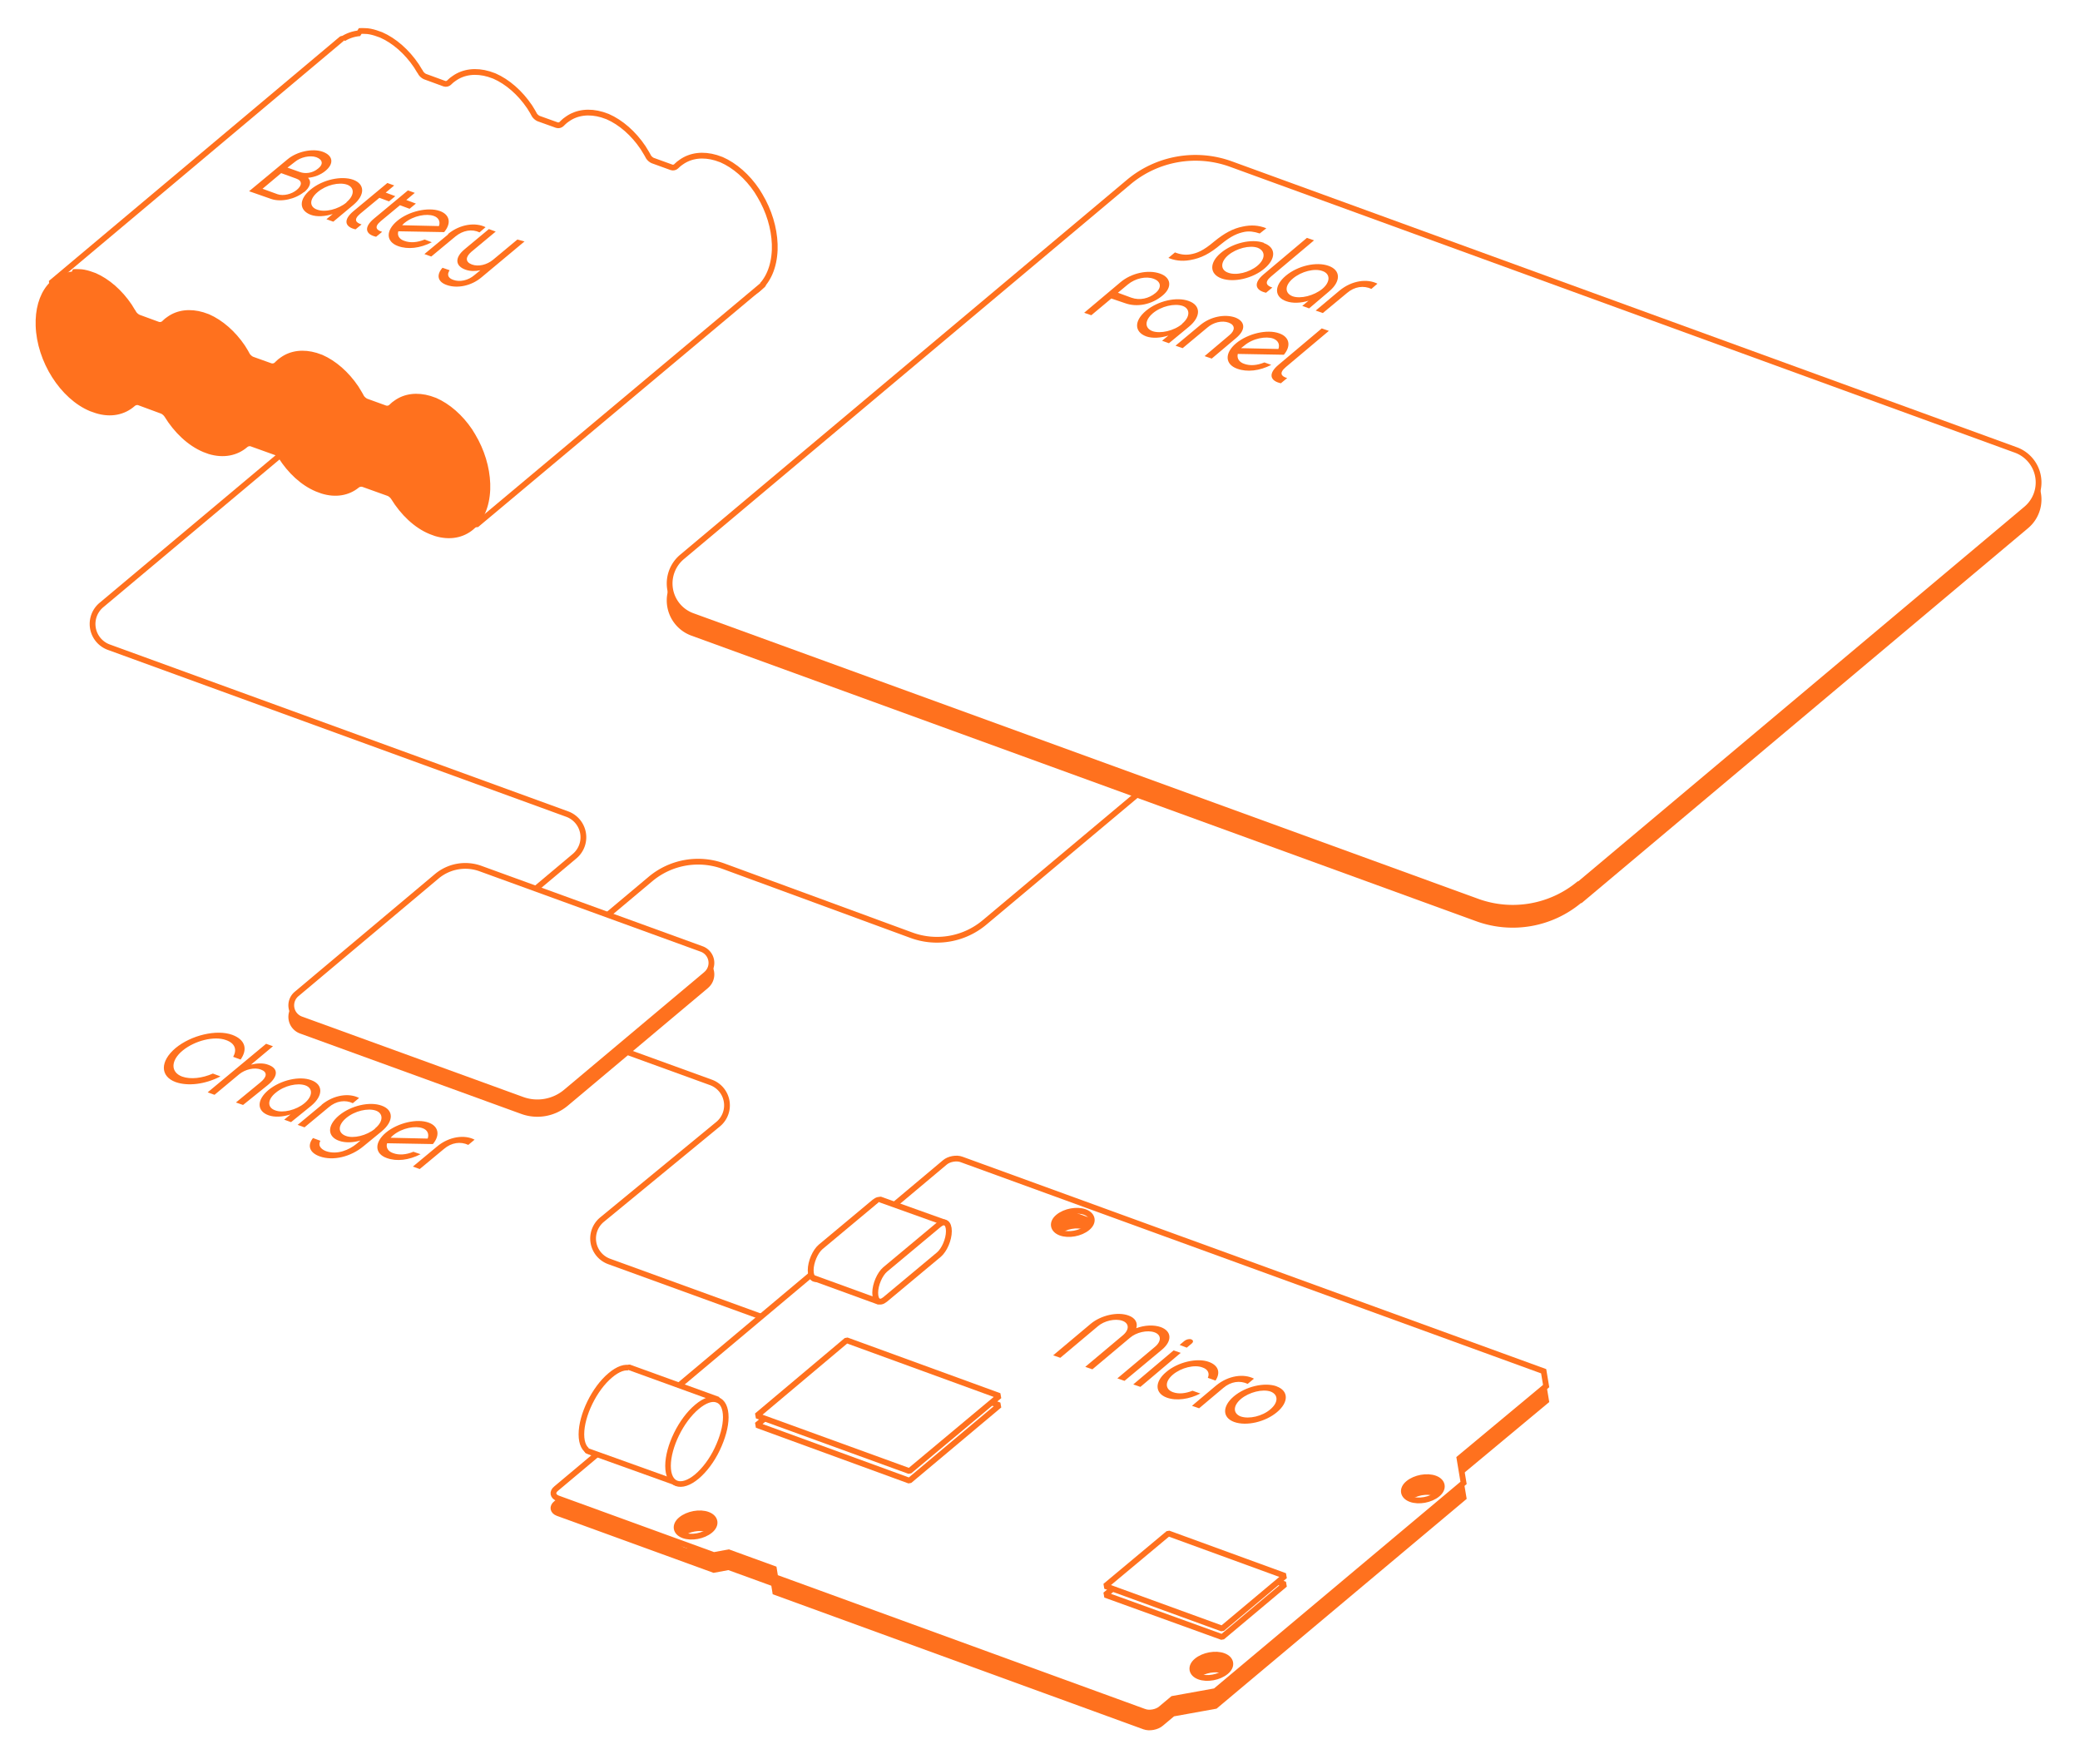 <?xml version="1.0" encoding="UTF-8" standalone="no"?>
<!-- Created with Inkscape (http://www.inkscape.org/) -->

<svg
   width="7.582in"
   height="6.431in"
   viewBox="0 0 7.582 6.431"
   version="1.1"
   id="svg1"
   xml:space="preserve"
   inkscape:version="1.4.1 (93de688d07, 2025-03-30)"
   sodipodi:docname="devices_illo.svg"
   inkscape:export-filename="../src/devices_illo.png"
   inkscape:export-xdpi="164.12263"
   inkscape:export-ydpi="164.12263"
   xmlns:inkscape="http://www.inkscape.org/namespaces/inkscape"
   xmlns:sodipodi="http://sodipodi.sourceforge.net/DTD/sodipodi-0.dtd"
   xmlns="http://www.w3.org/2000/svg"
   xmlns:svg="http://www.w3.org/2000/svg"><sodipodi:namedview
     id="namedview1"
     pagecolor="#ffffff"
     bordercolor="#000000"
     borderopacity="0.25"
     inkscape:showpageshadow="false"
     inkscape:pageopacity="0.0"
     inkscape:pagecheckerboard="0"
     inkscape:deskcolor="#d1d1d1"
     inkscape:document-units="px"
     showgrid="false"
     inkscape:zoom="1.0399601"
     inkscape:cx="275.49133"
     inkscape:cy="264.91401"
     inkscape:window-width="2252"
     inkscape:window-height="1392"
     inkscape:window-x="0"
     inkscape:window-y="0"
     inkscape:window-maximized="0"
     inkscape:current-layer="layer2"><inkscape:grid
       type="axonomgrid"
       id="grid1"
       units="mm"
       originx="-0.362"
       originy="-1.978"
       spacingx="3.78"
       spacingy="0.039"
       empcolor="#0099e5"
       empopacity="0.302"
       color="#0099e5"
       opacity="0.149"
       empspacing="10"
       dotted="false"
       gridanglex="20"
       gridanglez="40"
       enabled="true"
       visible="false" /></sodipodi:namedview><defs
     id="defs1"><inkscape:path-effect
   effect="fillet_chamfer"
   id="path-effect678"
   is_visible="true"
   lpeversion="1"
   nodesatellites_param="F,0,0,1,0,0,0,1 @ F,0,0,1,0,0.156,0,1 @ F,0,0,1,0,0.156,0,1 @ F,0,0,1,0,0.156,0,1 @ F,0,0,1,0,0,0,1"
   radius="15"
   unit="px"
   method="auto"
   mode="F"
   chamfer_steps="1"
   flexible="false"
   use_knot_distance="true"
   apply_no_radius="true"
   apply_with_radius="true"
   only_selected="false"
   hide_knots="false" /><inkscape:path-effect
   effect="fillet_chamfer"
   id="path-effect677"
   is_visible="true"
   lpeversion="1"
   nodesatellites_param="F,0,0,1,0,0,0,1 @ F,0,0,1,0,0.156,0,1 @ F,0,0,1,0,0.156,0,1 @ F,0,0,1,0,0,0,1"
   radius="15"
   unit="px"
   method="auto"
   mode="F"
   chamfer_steps="1"
   flexible="false"
   use_knot_distance="true"
   apply_no_radius="true"
   apply_with_radius="true"
   only_selected="false"
   hide_knots="false" /><inkscape:path-effect
   effect="fillet_chamfer"
   id="path-effect676"
   is_visible="true"
   lpeversion="1"
   nodesatellites_param="F,0,0,1,0,0,0,1 @ F,0,0,1,0,0.156,0,1 @ F,0,0,1,0,0.156,0,1 @ F,0,0,1,0,0.156,0,1 @ F,0,0,1,0,0,0,1"
   radius="15"
   unit="px"
   method="auto"
   mode="F"
   chamfer_steps="1"
   flexible="false"
   use_knot_distance="true"
   apply_no_radius="true"
   apply_with_radius="true"
   only_selected="false"
   hide_knots="false" /><inkscape:path-effect
   effect="fillet_chamfer"
   id="path-effect674"
   is_visible="true"
   lpeversion="1"
   nodesatellites_param="F,0,0,1,0,0.01,0,1 @ F,0,0,1,0,0.01,0,1 @ F,0,0,1,0,0.01,0,1 @ F,0,0,1,0,0.01,0,1 @ F,0,0,1,0,0.01,0,1 @ F,0,0,1,0,0.01,0,1 @ F,0,0,1,0,0.01,0,1 @ F,0,0,1,0,0.01,0,1 @ F,0,0,1,0,0.01,0,1 @ F,0,0,1,0,0.01,0,1 @ F,0,0,1,0,0.01,0,1 @ F,0,0,1,0,0.01,0,1 @ F,0,0,1,0,0.01,0,1 @ F,0,0,1,0,0.01,0,1 @ F,0,0,1,0,0.01,0,1 @ F,0,0,1,0,0.01,0,1 @ F,0,0,1,0,0.01,0,1 @ F,0,0,1,0,0.01,0,1 @ F,0,0,1,0,0.01,0,1 @ F,0,0,1,0,0.01,0,1 @ F,0,0,1,0,0.01,0,1 @ F,0,0,1,0,0.01,0,1 @ F,0,0,1,0,0.01,0,1 @ F,0,0,1,0,0.01,0,1 @ F,0,0,1,0,0.01,0,1 @ F,0,0,1,0,0.01,0,1 @ F,0,0,1,0,0.01,0,1 @ F,0,0,1,0,0.01,0,1 @ F,0,0,1,0,0.01,0,1 @ F,0,0,1,0,0.01,0,1 @ F,0,0,1,0,0.01,0,1"
   radius="1"
   unit="px"
   method="auto"
   mode="F"
   chamfer_steps="1"
   flexible="false"
   use_knot_distance="true"
   apply_no_radius="true"
   apply_with_radius="true"
   only_selected="false"
   hide_knots="false" /><inkscape:path-effect
   effect="fillet_chamfer"
   id="path-effect672"
   is_visible="true"
   lpeversion="1"
   nodesatellites_param="F,0,0,1,0,0.01,0,1 @ F,0,0,1,0,0.01,0,1 @ F,0,0,1,0,0.01,0,1 @ F,0,0,1,0,0.01,0,1 @ F,0,0,1,0,0.01,0,1 @ F,0,0,1,0,0.01,0,1 @ F,0,0,1,0,0.01,0,1 @ F,0,0,1,0,0.01,0,1 @ F,0,0,1,0,0.01,0,1 @ F,0,0,1,0,0.01,0,1 @ F,0,0,1,0,0.01,0,1 @ F,0,0,1,0,0.01,0,1 @ F,0,0,1,0,0.01,0,1 @ F,0,0,1,0,0.01,0,1 @ F,0,0,1,0,0.01,0,1 @ F,0,0,1,0,0.01,0,1 @ F,0,0,1,0,0.01,0,1 @ F,0,0,1,0,0.01,0,1 @ F,0,0,1,0,0.01,0,1 @ F,0,0,1,0,0.01,0,1 @ F,0,0,1,0,0.01,0,1 @ F,0,0,1,0,0.01,0,1 @ F,0,0,1,0,0.01,0,1 @ F,0,0,1,0,0.01,0,1 @ F,0,0,1,0,0.01,0,1 @ F,0,0,1,0,0.01,0,1 @ F,0,0,1,0,0.01,0,1 @ F,0,0,1,0,0.01,0,1 @ F,0,0,1,0,0.01,0,1 @ F,0,0,1,0,0.01,0,1 @ F,0,0,1,0,0.01,0,1"
   radius="1"
   unit="px"
   method="auto"
   mode="F"
   chamfer_steps="1"
   flexible="false"
   use_knot_distance="true"
   apply_no_radius="true"
   apply_with_radius="true"
   only_selected="false"
   hide_knots="false" /><inkscape:path-effect
   effect="fillet_chamfer"
   id="path-effect666"
   is_visible="true"
   lpeversion="1"
   nodesatellites_param="F,0,0,1,0,0.094,0,1 @ F,0,0,1,0,0.094,0,1 @ F,0,0,1,0,0.094,0,1 @ F,0,0,1,0,0.094,0,1"
   radius="9"
   unit="px"
   method="auto"
   mode="F"
   chamfer_steps="1"
   flexible="false"
   use_knot_distance="true"
   apply_no_radius="true"
   apply_with_radius="true"
   only_selected="false"
   hide_knots="false" /><inkscape:path-effect
   effect="fillet_chamfer"
   id="path-effect665"
   is_visible="true"
   lpeversion="1"
   nodesatellites_param="F,0,0,1,0,0.219,0,1 @ F,0,0,1,0,0.219,0,1 @ F,0,0,1,0,0.219,0,1 @ F,0,0,1,0,0.219,0,1"
   radius="21"
   unit="px"
   method="auto"
   mode="F"
   chamfer_steps="1"
   flexible="false"
   use_knot_distance="true"
   apply_no_radius="true"
   apply_with_radius="true"
   only_selected="false"
   hide_knots="false" /><style
   id="style1">
      .st0 {
        font-size: 2.8px;
      }

      .st0, .st1, .st2, .st3, .st4, .st5, .st6, .st7, .st8, .st9, .st10, .st11, .st12 {
        fill: #fff;
      }

      .st0, .st1, .st2, .st4, .st13, .st14, .st5, .st15, .st16, .st6, .st7, .st17, .st8, .st9, .st18, .st10, .st19, .st20, .st21, .st11, .st12 {
        isolation: isolate;
      }

      .st0, .st1, .st5, .st6, .st7, .st9, .st12 {
        font-family: ArialMT, Arial;
      }

      .st1 {
        font-size: 4.7px;
      }

      .st22 {
        fill: #80795b;
      }

      .st23 {
        fill: #d1c690;
      }

      .st24 {
        fill: #5e5b43;
      }

      .st2 {
        opacity: .6;
      }

      .st25 {
        stroke-width: .9px;
      }

      .st25, .st26, .st27, .st28, .st20, .st29 {
        fill: none;
      }

      .st25, .st27, .st28, .st29 {
        stroke-miterlimit: 5;
      }

      .st25, .st28 {
        stroke: #fff;
      }

      .st30 {
        fill-opacity: .3;
      }

      .st30, .st31 {
        fill: #3d3d3d;
      }

      .st32 {
        fill: #494949;
      }

      .st33 {
        fill: lime;
      }

      .st33, .st34 {
        fill-opacity: .4;
      }

      .st35 {
        fill: #22b573;
        fill-opacity: .7;
      }

      .st36 {
        fill: #b8af82;
      }

      .st37 {
        fill: #303030;
      }

      .st38 {
        fill: #0f7391;
      }

      .st4 {
        opacity: .3;
      }

      .st13 {
        stroke: #565656;
      }

      .st13, .st14 {
        opacity: .2;
      }

      .st13, .st20 {
        stroke-miterlimit: 12.5;
        stroke-width: .3px;
      }

      .st39, .st21 {
        fill: #f2f2f2;
      }

      .st40 {
        fill: #404040;
      }

      .st5 {
        font-size: 5.8px;
      }

      .st41 {
        fill: #1f1f1f;
      }

      .st16, .st11 {
        opacity: .1;
      }

      .st6 {
        font-size: 7.7px;
      }

      .st42 {
        fill: #373737;
      }

      .st7 {
        font-size: 5.2px;
      }

      .st17 {
        opacity: 0;
      }

      .st43 {
        fill: #8c8663;
      }

      .st8, .st19, .st20, .st21 {
        opacity: .5;
      }

      .st34 {
        fill: #ff0;
      }

      .st27 {
        stroke-width: 1px;
      }

      .st27, .st29 {
        stroke: #9a916c;
      }

      .st9 {
        font-size: 4.2px;
      }

      .st44 {
        fill: #6d6d6d;
      }

      .st45 {
        fill: #333;
      }

      .st46 {
        fill: #474747;
      }

      .st47 {
        fill: #8d8455;
      }

      .st48 {
        fill: #595959;
      }

      .st49 {
        fill: #1a1a1a;
      }

      .st50 {
        fill: #9a916c;
      }

      .st51 {
        fill: #999;
      }

      .st18, .st10 {
        opacity: .2;
      }

      .st52 {
        fill: #232323;
      }

      .st53 {
        fill: #852725;
      }

      .st54 {
        fill: #641d1c;
      }

      .st55, .st19 {
        fill: #ccc;
      }

      .st56 {
        fill: #b3b3b3;
      }

      .st28 {
        stroke-linecap: round;
        stroke-width: 1.1px;
      }

      .st57 {
        fill: #2a2a29;
      }

      .st58 {
        fill: gray;
      }

      .st59 {
        fill: #8d8c8c;
      }

      .st60 {
        fill: #9d956c;
      }

      .st20 {
        stroke: #000;
      }

      .st61 {
        fill: #0f0f0f;
        fill-opacity: .4;
      }

      .st29 {
        stroke-width: 1.1px;
      }

      .st62 {
        fill: #e6e6e6;
      }

      .st12 {
        font-size: 4.6px;
      }
    </style>























































<clipPath
   clipPathUnits="userSpaceOnUse"
   id="clipPath645"><path
     d="M -1.568,18.351 H 2.423 V 1.9662608e-4 h -3.991 z"
     id="path645"
     inkscape:connector-curvature="0"
     style="stroke-width:1" /></clipPath><clipPath
   clipPathUnits="userSpaceOnUse"
   id="clipPath646"><path
     d="M -8.946,3.0171548e-4 H 1.9822466e-4 V -17.405 H -8.946 Z"
     id="path646"
     inkscape:connector-curvature="0"
     style="stroke-width:1" /></clipPath><clipPath
   clipPathUnits="userSpaceOnUse"
   id="clipPath647"><path
     d="M -1.967777e-4,3.664 H 7.317 V -4.0087155e-4 H -1.967777e-4 Z"
     id="path647"
     inkscape:connector-curvature="0"
     style="stroke-width:1" /></clipPath><clipPath
   clipPathUnits="userSpaceOnUse"
   id="clipPath648"><path
     d="M -7.088,13.741 H 1.844 V -5.0335323e-4 h -8.932 z"
     id="path648"
     inkscape:connector-curvature="0"
     style="stroke-width:1" /></clipPath><clipPath
   clipPathUnits="userSpaceOnUse"
   id="clipPath649"><path
     d="M -18.351,2.423 H -9.9182986e-5 v -3.991 H -18.351 Z"
     id="path649"
     inkscape:connector-curvature="0"
     style="stroke-width:1" /></clipPath><clipPath
   clipPathUnits="userSpaceOnUse"
   id="clipPath650"><path
     d="M -9.6772378e-5,-5.0352573e-4 H 17.405 V -8.947 H -9.6772378e-5 Z"
     id="path650"
     inkscape:connector-curvature="0"
     style="stroke-width:1" /></clipPath><clipPath
   clipPathUnits="userSpaceOnUse"
   id="clipPath651"><path
     d="M -3.664,7.317 H 9.8314649e-5 V 7.14719e-5 H -3.664 Z"
     id="path651"
     inkscape:connector-curvature="0"
     style="stroke-width:1" /></clipPath>






















































<clipPath
   clipPathUnits="userSpaceOnUse"
   id="clipPath652"><path
     d="M -13.741,1.844 H 2.0079633e-4 v -8.932 H -13.741 Z"
     id="path652"
     inkscape:connector-curvature="0"
     style="stroke-width:1" /></clipPath>

































































<inkscape:path-effect
   effect="fillet_chamfer"
   id="path-effect665-8"
   is_visible="true"
   lpeversion="1"
   nodesatellites_param="F,0,0,1,0,0.219,0,1 @ F,0,0,1,0,0.219,0,1 @ F,0,0,1,0,0.219,0,1 @ F,0,0,1,0,0.219,0,1"
   radius="21"
   unit="px"
   method="auto"
   mode="F"
   chamfer_steps="1"
   flexible="false"
   use_knot_distance="true"
   apply_no_radius="true"
   apply_with_radius="true"
   only_selected="false"
   hide_knots="false" /><inkscape:path-effect
   effect="fillet_chamfer"
   id="path-effect666-8"
   is_visible="true"
   lpeversion="1"
   nodesatellites_param="F,0,0,1,0,0.094,0,1 @ F,0,0,1,0,0.094,0,1 @ F,0,0,1,0,0.094,0,1 @ F,0,0,1,0,0.094,0,1"
   radius="9"
   unit="px"
   method="auto"
   mode="F"
   chamfer_steps="1"
   flexible="false"
   use_knot_distance="true"
   apply_no_radius="true"
   apply_with_radius="true"
   only_selected="false"
   hide_knots="false" /></defs><g
     inkscape:groupmode="layer"
     id="layer2"
     inkscape:label="Layer 2"
     transform="translate(-0.362,-1.978)"><rect
       style="fill:#ffffff;stroke-width:0.021;stroke-linecap:round;stroke-linejoin:bevel"
       id="rect1"
       width="7.582"
       height="6.431"
       x="0.362"
       y="1.978" /><g
       id="g676"
       transform="translate(-0.042,0.896)"><path
         style="fill:none;fill-opacity:1;stroke:#ff711e;stroke-width:0.021;stroke-linecap:round;stroke-linejoin:bevel;stroke-dasharray:none;stroke-dashoffset:0;stroke-opacity:1"
         d="M 2.119,4.836 2.775,4.286 a 0.27,0.27 170.079 0 1 0.266,-0.047 l 0.686,0.252 a 0.27,0.27 170.079 0 0 0.266,-0.047 L 4.617,3.921 4.737,3.821"
         id="path667"
         inkscape:path-effect="#path-effect676"
         inkscape:original-d="m 2.1191083,4.8364645 0.775227,-0.6504927 0.9791868,0.3594674 0.8635615,-0.724614 v 0" /><path
         style="fill:none;fill-opacity:1;stroke:#ff711e;stroke-width:0.021;stroke-linecap:round;stroke-linejoin:bevel;stroke-dasharray:none;stroke-dashoffset:0;stroke-opacity:1"
         d="M 1.963,4.652 2.498,4.203 A 0.09,0.09 80 0 0 2.471,4.049 L 0.801,3.441 A 0.09,0.09 80 0 1 0.774,3.287 L 1.85,2.385"
         id="path675"
         inkscape:path-effect="#path-effect677"
         inkscape:original-d="M 1.9634816,4.6516579 2.6179754,4.1024725 0.65449384,3.3878236 1.8496737,2.3849486" /><path
         style="fill:none;fill-opacity:1;stroke:#ff711e;stroke-width:0.021;stroke-linecap:round;stroke-linejoin:bevel;stroke-dasharray:none;stroke-dashoffset:0;stroke-opacity:1"
         d="M 3.272,5.915 2.625,5.68 A 0.089,0.089 80.259 0 1 2.599,5.527 L 3.021,5.18 A 0.089,0.089 80.259 0 0 2.995,5.027 L 2.634,4.896 2.487,4.842"
         id="path676"
         inkscape:path-effect="#path-effect678"
         inkscape:original-d="M 3.2724693,5.9154923 2.478645,5.626564 3.1415705,5.0804473 2.4870766,4.842231 v 0" /></g></g><g
     inkscape:label="Layer 1"
     inkscape:groupmode="layer"
     id="layer1"
     style="display:inline"
     transform="translate(-0.362,-1.978)"><g
       id="g664"
       style="fill:#ffffff;fill-opacity:1"
       transform="translate(0.062,0.896)"><path
         id="path11835"
         style="fill:#ff711e;fill-opacity:1;fill-rule:nonzero;stroke:#ff711e;stroke-width:0.021;stroke-dasharray:none;stroke-opacity:1"
         d="m 2.782,6.675 c -0.024,0.02 -0.02,0.046 0.009,0.057 0.029,0.011 0.073,0.003 0.098,-0.018 l 1.3e-4,-1.1e-4 c 0.024,-0.02 0.02,-0.046 -0.009,-0.057 -0.029,-0.011 -0.073,-0.003 -0.098,0.018 z m 1.375,-1.103 c -0.024,0.02 -0.02,0.046 0.009,0.057 0.029,0.011 0.073,0.003 0.098,-0.018 l 1.2e-4,-10e-5 c 0.024,-0.02 0.02,-0.046 -0.009,-0.057 -0.029,-0.011 -0.073,-0.003 -0.098,0.018 z m 0.505,1.618 c -0.024,0.02 -0.02,0.046 0.009,0.057 0.029,0.011 0.073,0.003 0.098,-0.018 l 1.6e-4,-1.3e-4 c 0.024,-0.02 0.02,-0.046 -0.009,-0.057 -0.029,-0.011 -0.073,-0.003 -0.098,0.018 z m 0.771,-0.647 c -0.024,0.02 -0.02,0.046 0.009,0.057 0.029,0.011 0.073,0.003 0.098,-0.018 l 1.5e-4,-1.3e-4 c 0.024,-0.02 0.02,-0.046 -0.009,-0.057 -0.029,-0.011 -0.073,-0.003 -0.098,0.018 z m 0.187,-0.092 0.015,0.09 -0.905,0.759 -0.155,0.028 -0.043,0.036 c -0.015,0.013 -0.043,0.018 -0.061,0.011 h -10e-6 l -1.345,-0.49 -0.005,-0.031 -0.165,-0.06 -0.054,0.01 -0.569,-0.207 c -0.018,-0.007 -0.021,-0.023 -0.006,-0.035 l 1.417,-1.189 c 0.015,-0.013 0.043,-0.018 0.061,-0.011 l 2.122,0.772 0.009,0.054 z" /><path
         id="path654"
         style="fill:#ffffff;fill-opacity:1;fill-rule:nonzero;stroke:#ff711e;stroke-width:0.021;stroke-dasharray:none;stroke-opacity:1"
         d="m 2.782,6.621 c -0.024,0.02 -0.02,0.046 0.009,0.057 0.029,0.011 0.073,0.003 0.098,-0.018 l 1.3e-4,-1.1e-4 c 0.024,-0.02 0.02,-0.046 -0.009,-0.057 -0.029,-0.011 -0.073,-0.003 -0.098,0.018 z m 1.375,-1.103 c -0.024,0.02 -0.02,0.046 0.009,0.057 0.029,0.011 0.073,0.003 0.098,-0.018 l 1.2e-4,-10e-5 c 0.024,-0.02 0.02,-0.046 -0.009,-0.057 -0.029,-0.011 -0.073,-0.003 -0.098,0.018 z m 0.505,1.618 c -0.024,0.02 -0.02,0.046 0.009,0.057 0.029,0.011 0.073,0.003 0.098,-0.018 l 1.6e-4,-1.3e-4 c 0.024,-0.02 0.02,-0.046 -0.009,-0.057 -0.029,-0.011 -0.073,-0.003 -0.098,0.018 z m 0.771,-0.647 c -0.024,0.02 -0.02,0.046 0.009,0.057 0.029,0.011 0.073,0.003 0.098,-0.018 l 1.5e-4,-1.3e-4 c 0.024,-0.02 0.02,-0.046 -0.009,-0.057 -0.029,-0.011 -0.073,-0.003 -0.098,0.018 z m 0.187,-0.092 0.015,0.09 -0.905,0.759 -0.155,0.028 -0.043,0.036 c -0.015,0.013 -0.043,0.018 -0.061,0.011 h -10e-6 l -1.345,-0.49 -0.005,-0.031 -0.165,-0.06 -0.054,0.01 -0.569,-0.207 c -0.018,-0.007 -0.021,-0.023 -0.006,-0.035 l 1.417,-1.189 c 0.015,-0.013 0.043,-0.018 0.061,-0.011 l 2.122,0.772 0.009,0.054 z" /><g
         id="g658"
         transform="matrix(1.074,0,0,1.075,0.31,1.351)"
         style="fill:#ffffff;fill-opacity:1;stroke-width:0.019;stroke-dasharray:none"><path
           id="path656"
           style="fill:#ffffff;fill-opacity:1;stroke:#ff711e;stroke-width:0.019;stroke-linecap:round;stroke-linejoin:bevel;stroke-dasharray:none;stroke-opacity:1"
           d="m 2.16,4.448 c 0,-0.031 -0.01,-0.053 -0.029,-0.059 -0.018,-0.007 -0.043,0.002 -0.069,0.024 -0.054,0.045 -0.098,0.135 -0.098,0.2 0,0.065 0.044,0.081 0.098,0.036 0.026,-0.022 0.051,-0.055 0.069,-0.093 0.018,-0.038 0.029,-0.076 0.029,-0.108 z" /><path
           style="fill:#ffffff;fill-opacity:1;stroke:#ff711e;stroke-width:0.019;stroke-linecap:round;stroke-linejoin:bevel;stroke-dasharray:none;stroke-dashoffset:0;stroke-opacity:1"
           d="M 1.984,4.669 2.291,4.779 2.428,4.495 2.127,4.386"
           id="path658"
           sodipodi:nodetypes="cccc" /><path
           id="path657"
           style="fill:#ffffff;fill-opacity:1;stroke:#ff711e;stroke-width:0.019;stroke-linecap:round;stroke-linejoin:bevel;stroke-dasharray:none;stroke-opacity:1"
           d="m 2.454,4.555 c 0,-0.031 -0.01,-0.053 -0.029,-0.059 -0.018,-0.007 -0.043,0.002 -0.069,0.024 -0.054,0.045 -0.098,0.135 -0.098,0.2 0,0.065 0.044,0.081 0.098,0.036 0.026,-0.022 0.051,-0.055 0.069,-0.093 0.018,-0.038 0.029,-0.076 0.029,-0.108 z" /></g><path
         style="fill:#ffffff;fill-opacity:1;stroke:#ff711e;stroke-width:0.021;stroke-linecap:round;stroke-linejoin:bevel;stroke-dasharray:none;stroke-dashoffset:0;stroke-opacity:1"
         d="M 3.059,6.276 3.615,6.479 3.943,6.204 3.386,6.002 Z"
         id="path659" /><path
         style="fill:#ffffff;fill-opacity:1;stroke:#ff711e;stroke-width:0.021;stroke-linecap:round;stroke-linejoin:bevel;stroke-dasharray:none;stroke-dashoffset:0;stroke-opacity:1"
         d="M 3.059,6.242 3.615,6.444 3.943,6.17 3.386,5.967 Z"
         id="path659-2" /><g
         id="g662"
         transform="matrix(0.926,0,0,0.925,0.854,1.95)"
         style="fill:#ffffff;fill-opacity:1;stroke-width:0.023;stroke-dasharray:none"><path
           id="rect659"
           style="fill:#ffffff;fill-opacity:1;stroke:#ff711e;stroke-width:0.023;stroke-linecap:round;stroke-linejoin:bevel;stroke-dasharray:none;stroke-opacity:1"
           d="m 2.632,3.975 0.212,-0.177 c 0.022,-0.018 0.039,-0.007 0.039,0.026 0,0.033 -0.018,0.074 -0.039,0.092 l -0.212,0.177 c -0.022,0.018 -0.039,0.007 -0.039,-0.026 0,-0.033 0.018,-0.074 0.039,-0.092 z" /><path
           style="fill:#ffffff;fill-opacity:1;stroke:#ff711e;stroke-width:0.023;stroke-linecap:round;stroke-linejoin:bevel;stroke-dasharray:none;stroke-dashoffset:0;stroke-opacity:1"
           d="m 2.603,4.097 0.258,0.094 0.262,-0.311 -0.254,-0.091"
           id="path662"
           sodipodi:nodetypes="cccc" /><path
           id="path661"
           style="fill:#ffffff;fill-opacity:1;stroke:#ff711e;stroke-width:0.023;stroke-linecap:round;stroke-linejoin:bevel;stroke-dasharray:none;stroke-opacity:1"
           d="m 2.886,4.064 0.212,-0.177 c 0.022,-0.018 0.039,-0.007 0.039,0.026 0,0.033 -0.018,0.074 -0.039,0.092 l -0.212,0.177 c -0.022,0.018 -0.039,0.007 -0.039,-0.026 0,-0.033 0.018,-0.074 0.039,-0.092 z" /></g><path
         style="fill:#ffffff;fill-opacity:1;stroke:#ff711e;stroke-width:0.021;stroke-linecap:round;stroke-linejoin:bevel;stroke-dasharray:none;stroke-dashoffset:0;stroke-opacity:1"
         d="M 4.755,7.049 4.329,6.895 4.559,6.702 4.984,6.857 Z"
         id="path664" /><path
         style="fill:#ffffff;fill-opacity:1;stroke:#ff711e;stroke-width:0.021;stroke-linecap:round;stroke-linejoin:bevel;stroke-dasharray:none;stroke-dashoffset:0;stroke-opacity:1"
         d="M 4.755,7.018 4.329,6.863 4.559,6.671 4.984,6.826 Z"
         id="path663" /></g><g
       id="g665"
       transform="translate(0.062,0.896)"><path
         style="fill:#ff711e;fill-opacity:1;stroke:#ff711e;stroke-width:0.021;stroke-linecap:round;stroke-linejoin:bevel;stroke-dasharray:none;stroke-dashoffset:0;stroke-opacity:1"
         d="M 6.058,4.366 7.686,2.999 A 0.126,0.126 80 0 0 7.648,2.784 L 4.787,1.742 a 0.379,0.379 170 0 0 -0.373,0.066 L 2.786,3.174 a 0.126,0.126 80 0 0 0.038,0.215 l 2.861,1.041 a 0.379,0.379 170 0 0 0.373,-0.066 z"
         id="path665"
         inkscape:path-effect="#path-effect665"
         inkscape:original-d="M 5.8904446,4.506152 7.8539262,2.8585954 4.5814569,1.667514 2.6179754,3.3150705 Z" /><path
         style="fill:#ffffff;stroke:#ff711e;stroke-width:0.021;stroke-linecap:round;stroke-linejoin:bevel;stroke-dasharray:none;stroke-dashoffset:0;stroke-opacity:1"
         d="M 6.058,4.366 7.686,2.999 A 0.126,0.126 80 0 0 7.648,2.784 L 4.787,1.742 a 0.379,0.379 170 0 0 -0.373,0.066 L 2.786,3.174 a 0.126,0.126 80 0 0 0.038,0.215 l 2.861,1.041 a 0.379,0.379 170 0 0 0.373,-0.066 z"
         id="path665-2"
         inkscape:path-effect="#path-effect665-8"
         inkscape:original-d="M 5.8904446,4.506152 7.8539262,2.8585954 4.5814569,1.667514 2.6179754,3.3150705 Z"
         transform="translate(0,-0.062)" /></g><path
       style="fill:#ff711e;fill-opacity:1;stroke:#ff711e;stroke-width:0.021;stroke-linecap:round;stroke-linejoin:bevel;stroke-dasharray:none;stroke-dashoffset:0;stroke-opacity:1"
       d="M 2.873,4.676 2.363,5.104 A 0.162,0.162 170 0 1 2.203,5.132 L 1.397,4.839 a 0.054,0.054 80 0 1 -0.016,-0.092 L 1.892,4.318 a 0.162,0.162 170 0 1 0.16,-0.028 l 0.806,0.293 a 0.054,0.054 80 0 1 0.016,0.092 z"
       id="path666"
       inkscape:path-effect="#path-effect666"
       inkscape:original-d="M 2.9452223,4.6152815 2.2907284,5.164467 1.3089877,4.8071426 1.9634816,4.2579571 Z"
       transform="translate(0.062,0.896)" /><path
       style="fill:#ffffff;fill-opacity:1;stroke:#ff711e;stroke-width:0.021;stroke-linecap:round;stroke-linejoin:bevel;stroke-dasharray:none;stroke-dashoffset:0;stroke-opacity:1"
       d="M 2.873,4.676 2.363,5.104 A 0.162,0.162 170 0 1 2.203,5.132 L 1.397,4.839 a 0.054,0.054 80 0 1 -0.016,-0.092 L 1.892,4.318 a 0.162,0.162 170 0 1 0.16,-0.028 l 0.806,0.293 a 0.054,0.054 80 0 1 0.016,0.092 z"
       id="path666-3"
       inkscape:path-effect="#path-effect666-8"
       inkscape:original-d="M 2.9452223,4.6152815 2.2907284,5.164467 1.3089877,4.8071426 1.9634816,4.2579571 Z"
       transform="translate(0.062,0.854)" /><g
       id="g674"
       transform="translate(0.062,0.896)"><path
         id="path669"
         style="fill:none;stroke:#ff711e;stroke-width:0.021;stroke-linecap:round;stroke-linejoin:bevel;stroke-dasharray:none"
         d="m 0.426,2.833 c -0.024,0.002 -0.047,0.01 -0.067,0.024 -0.005,0.003 -0.012,0.009 -0.016,0.013 -0.032,0.031 -0.05,0.079 -0.052,0.135 -2.027e-4,0.006 -1.9986e-4,0.015 -5.47e-6,0.021 0.004,0.129 0.089,0.263 0.195,0.307 0.005,0.002 0.014,0.005 0.02,0.007 0.054,0.017 0.103,0.006 0.138,-0.025 0.004,-0.004 0.012,-0.006 0.017,-0.004 l 0.084,0.031 c 0.005,0.002 0.012,0.008 0.015,0.013 0.035,0.057 0.084,0.104 0.139,0.127 0.005,0.002 0.014,0.005 0.019,0.007 0.053,0.016 0.101,0.006 0.136,-0.024 0.004,-0.004 0.012,-0.006 0.017,-0.004 l 0.089,0.032 c 0.005,0.002 0.012,0.008 0.015,0.012 0.035,0.055 0.082,0.099 0.135,0.121 0.005,0.002 0.014,0.005 0.019,0.007 0.051,0.016 0.098,0.007 0.132,-0.021 0.005,-0.004 0.012,-0.005 0.018,-0.003 l 0.092,0.033 c 0.005,0.002 0.012,0.008 0.015,0.013 0.035,0.057 0.084,0.104 0.138,0.126 0.005,0.002 0.014,0.005 0.019,0.007 0.106,0.032 0.19,-0.039 0.195,-0.165 2.023e-4,-0.006 1.993e-4,-0.015 1.7e-6,-0.021 -0.002,-0.059 -0.021,-0.122 -0.054,-0.177 -0.003,-0.005 -0.008,-0.013 -0.011,-0.018 -0.035,-0.052 -0.081,-0.092 -0.129,-0.113 -0.005,-0.002 -0.014,-0.005 -0.02,-0.007 -0.047,-0.014 -0.092,-0.009 -0.127,0.016 -0.005,0.003 -0.012,0.009 -0.016,0.013 -7.376e-4,7.245e-4 -0.001,0.001 -0.002,0.002 -0.004,0.004 -0.011,0.006 -0.017,0.004 l -0.069,-0.025 c -0.005,-0.002 -0.012,-0.008 -0.015,-0.013 -0.003,-0.006 -0.006,-0.011 -0.009,-0.016 -0.003,-0.005 -0.008,-0.013 -0.011,-0.018 -0.035,-0.052 -0.081,-0.092 -0.129,-0.113 -0.005,-0.002 -0.014,-0.005 -0.02,-0.007 -0.047,-0.014 -0.092,-0.009 -0.127,0.016 -0.005,0.003 -0.012,0.009 -0.016,0.013 -0.002,0.002 -0.004,0.004 -0.005,0.005 -0.004,0.004 -0.011,0.006 -0.017,0.004 l -0.067,-0.024 c -0.005,-0.002 -0.012,-0.008 -0.015,-0.013 -0.002,-0.004 -0.004,-0.007 -0.006,-0.011 -0.003,-0.005 -0.008,-0.013 -0.011,-0.018 -0.035,-0.052 -0.081,-0.092 -0.129,-0.113 -0.005,-0.002 -0.014,-0.005 -0.02,-0.007 -0.047,-0.014 -0.092,-0.009 -0.127,0.016 -0.005,0.003 -0.012,0.009 -0.016,0.013 -6.6932e-4,6.569e-4 -0.001,0.001 -0.002,0.002 -0.004,0.004 -0.011,0.006 -0.017,0.004 l -0.071,-0.026 c -0.005,-0.002 -0.012,-0.008 -0.015,-0.013 -0.001,-0.003 -0.003,-0.005 -0.005,-0.008 -0.003,-0.005 -0.008,-0.013 -0.011,-0.018 -0.035,-0.052 -0.081,-0.092 -0.129,-0.113 -0.005,-0.002 -0.014,-0.005 -0.02,-0.007 -0.013,-0.004 -0.026,-0.007 -0.039,-0.007 -0.006,-3.827e-4 -0.015,-3.735e-4 -0.021,4.91e-5 z"
         inkscape:path-effect="#path-effect672"
         inkscape:original-d="m 0.43625895,2.8326213 c -0.0318806,5.72e-5 -0.0612124,0.01037 -0.0852051,0.030538 -0.038388,0.032276 -0.0599569,0.087167 -0.0599569,0.1526082 0,0.1362664 0.0916412,0.2801593 0.20469156,0.3213908 0.0620969,0.022643 0.11773312,0.0096 0.15527344,-0.029338 l 0.10343425,0.037659 c 0.0375066,0.06487 0.0923875,0.117155 0.15350341,0.139445 0.0611974,0.022315 0.11611459,0.00998 0.15362549,-0.027649 l 0.1087443,0.039571 c 0.03737,0.061991 0.090665,0.111685 0.1498209,0.1332601 0.059244,0.021603 0.1126051,0.010727 0.1499838,-0.024129 l 0.1115519,0.040588 c 0.037501,0.064698 0.092261,0.1168314 0.1532593,0.1390787 0.1130566,0.041225 0.2047119,-0.035826 0.2047119,-0.1720988 0,-0.065435 -0.021569,-0.1360587 -0.059957,-0.1963297 -0.038388,-0.060271 -0.090459,-0.1052433 -0.144755,-0.1250407 -0.054289,-0.019798 -0.1063465,-0.012799 -0.1447347,0.01947 -0.00606,0.00509 -0.011684,0.010754 -0.016886,0.016927 L 1.4845581,3.2962443 C 1.4786166,3.2844289 1.4720791,3.2728781 1.4649455,3.2616781 1.4265575,3.2014071 1.3744863,3.1564144 1.3201904,3.136617 1.2659014,3.116819 1.2138439,3.1238386 1.1754557,3.1561076 c -0.00719,0.00605 -0.013796,0.012873 -0.019775,0.020426 l -0.086385,-0.031433 c -0.00511,-0.00974 -0.010633,-0.019297 -0.016561,-0.028605 -0.038388,-0.060271 -0.0904388,-0.1052637 -0.14473473,-0.1250611 -0.054289,-0.019798 -0.10636684,-0.012778 -0.14475504,0.019491 -0.005986,0.00503 -0.0115536,0.010617 -0.0167033,0.016703 L 0.6556193,2.9945272 C 0.65092815,2.9857505 0.6459035,2.9771449 0.64054362,2.9687297 0.60215562,2.9084587 0.55008447,2.863466 0.49578857,2.8436686 0.4754302,2.8362444 0.45538734,2.8325869 0.43625895,2.8326213 Z"
         transform="translate(1.186,-1.63)" /><path
         style="fill:#ffffff;fill-opacity:1;stroke:#ff711e;stroke-width:0.021;stroke-linecap:round;stroke-linejoin:bevel;stroke-dasharray:none;stroke-dashoffset:0;stroke-opacity:1"
         d="M 1.545,1.224 0.485,2.114 2.036,2.995 3.081,2.12"
         id="path674"
         sodipodi:nodetypes="cccc" /><path
         id="path672"
         style="fill:#ff711e;fill-opacity:1;stroke:#ff711e;stroke-width:0.01;stroke-linecap:round;stroke-linejoin:bevel"
         d="m 0.426,2.833 c -0.024,0.002 -0.047,0.01 -0.067,0.024 -0.005,0.003 -0.012,0.009 -0.016,0.013 -0.032,0.031 -0.05,0.079 -0.052,0.135 -2.027e-4,0.006 -1.9986e-4,0.015 -5.47e-6,0.021 0.004,0.129 0.089,0.263 0.195,0.307 0.005,0.002 0.014,0.005 0.02,0.007 0.054,0.017 0.103,0.006 0.138,-0.025 0.004,-0.004 0.012,-0.006 0.017,-0.004 l 0.084,0.031 c 0.005,0.002 0.012,0.008 0.015,0.013 0.035,0.057 0.084,0.104 0.139,0.127 0.005,0.002 0.014,0.005 0.019,0.007 0.053,0.016 0.101,0.006 0.136,-0.024 0.004,-0.004 0.012,-0.006 0.017,-0.004 l 0.089,0.032 c 0.005,0.002 0.012,0.008 0.015,0.012 0.035,0.055 0.082,0.099 0.135,0.121 0.005,0.002 0.014,0.005 0.019,0.007 0.051,0.016 0.098,0.007 0.132,-0.021 0.005,-0.004 0.012,-0.005 0.018,-0.003 l 0.092,0.033 c 0.005,0.002 0.012,0.008 0.015,0.013 0.035,0.057 0.084,0.104 0.138,0.126 0.005,0.002 0.014,0.005 0.019,0.007 0.106,0.032 0.19,-0.039 0.195,-0.165 2.023e-4,-0.006 1.993e-4,-0.015 1.7e-6,-0.021 -0.002,-0.059 -0.021,-0.122 -0.054,-0.177 -0.003,-0.005 -0.008,-0.013 -0.011,-0.018 -0.035,-0.052 -0.081,-0.092 -0.129,-0.113 -0.005,-0.002 -0.014,-0.005 -0.02,-0.007 -0.047,-0.014 -0.092,-0.009 -0.127,0.016 -0.005,0.003 -0.012,0.009 -0.016,0.013 -7.376e-4,7.245e-4 -0.001,0.001 -0.002,0.002 -0.004,0.004 -0.011,0.006 -0.017,0.004 l -0.069,-0.025 c -0.005,-0.002 -0.012,-0.008 -0.015,-0.013 -0.003,-0.006 -0.006,-0.011 -0.009,-0.016 -0.003,-0.005 -0.008,-0.013 -0.011,-0.018 -0.035,-0.052 -0.081,-0.092 -0.129,-0.113 -0.005,-0.002 -0.014,-0.005 -0.02,-0.007 -0.047,-0.014 -0.092,-0.009 -0.127,0.016 -0.005,0.003 -0.012,0.009 -0.016,0.013 -0.002,0.002 -0.004,0.004 -0.005,0.005 -0.004,0.004 -0.011,0.006 -0.017,0.004 l -0.067,-0.024 c -0.005,-0.002 -0.012,-0.008 -0.015,-0.013 -0.002,-0.004 -0.004,-0.007 -0.006,-0.011 -0.003,-0.005 -0.008,-0.013 -0.011,-0.018 -0.035,-0.052 -0.081,-0.092 -0.129,-0.113 -0.005,-0.002 -0.014,-0.005 -0.02,-0.007 -0.047,-0.014 -0.092,-0.009 -0.127,0.016 -0.005,0.003 -0.012,0.009 -0.016,0.013 -6.6932e-4,6.569e-4 -0.001,0.001 -0.002,0.002 -0.004,0.004 -0.011,0.006 -0.017,0.004 l -0.071,-0.026 c -0.005,-0.002 -0.012,-0.008 -0.015,-0.013 -0.001,-0.003 -0.003,-0.005 -0.005,-0.008 -0.003,-0.005 -0.008,-0.013 -0.011,-0.018 -0.035,-0.052 -0.081,-0.092 -0.129,-0.113 -0.005,-0.002 -0.014,-0.005 -0.02,-0.007 -0.013,-0.004 -0.026,-0.007 -0.039,-0.007 -0.006,-3.827e-4 -0.015,-3.735e-4 -0.021,4.91e-5 z"
         inkscape:path-effect="#path-effect674"
         inkscape:original-d="m 0.43625895,2.8326213 c -0.0318806,5.72e-5 -0.0612124,0.01037 -0.0852051,0.030538 -0.038388,0.032276 -0.0599569,0.087167 -0.0599569,0.1526082 0,0.1362664 0.0916412,0.2801593 0.20469156,0.3213908 0.0620969,0.022643 0.11773312,0.0096 0.15527344,-0.029338 l 0.10343425,0.037659 c 0.0375066,0.06487 0.0923875,0.117155 0.15350341,0.139445 0.0611974,0.022315 0.11611459,0.00998 0.15362549,-0.027649 l 0.1087443,0.039571 c 0.03737,0.061991 0.090665,0.111685 0.1498209,0.1332601 0.059244,0.021603 0.1126051,0.010727 0.1499838,-0.024129 l 0.1115519,0.040588 c 0.037501,0.064698 0.092261,0.1168314 0.1532593,0.1390787 0.1130566,0.041225 0.2047119,-0.035826 0.2047119,-0.1720988 0,-0.065435 -0.021569,-0.1360587 -0.059957,-0.1963297 -0.038388,-0.060271 -0.090459,-0.1052433 -0.144755,-0.1250407 -0.054289,-0.019798 -0.1063465,-0.012799 -0.1447347,0.01947 -0.00606,0.00509 -0.011684,0.010754 -0.016886,0.016927 L 1.4845581,3.2962443 C 1.4786166,3.2844289 1.4720791,3.2728781 1.4649455,3.2616781 1.4265575,3.2014071 1.3744863,3.1564144 1.3201904,3.136617 1.2659014,3.116819 1.2138439,3.1238386 1.1754557,3.1561076 c -0.00719,0.00605 -0.013796,0.012873 -0.019775,0.020426 l -0.086385,-0.031433 c -0.00511,-0.00974 -0.010633,-0.019297 -0.016561,-0.028605 -0.038388,-0.060271 -0.0904388,-0.1052637 -0.14473473,-0.1250611 -0.054289,-0.019798 -0.10636684,-0.012778 -0.14475504,0.019491 -0.005986,0.00503 -0.0115536,0.010617 -0.0167033,0.016703 L 0.6556193,2.9945272 C 0.65092815,2.9857505 0.6459035,2.9771449 0.64054362,2.9687297 0.60215562,2.9084587 0.55008447,2.863466 0.49578857,2.8436686 0.4754302,2.8362444 0.45538734,2.8325869 0.43625895,2.8326213 Z"
         transform="translate(0.144,-0.757)" /></g><g
       id="text4"
       style="font-weight:500;font-size:0.333px;line-height:0.9;font-family:'Monaspace Krypton Frozen';-inkscape-font-specification:'Monaspace Krypton Frozen Medium';letter-spacing:-0.015px;word-spacing:0.004px;fill:#ff711e;stroke-width:0.021;stroke-linecap:round;stroke-linejoin:bevel"
       aria-label="Solar&#10;Panel"
       transform="matrix(0,-1,-1,0,11.152,2.631)"><path
         style="font-family:'Chalet Seventy';-inkscape-font-specification:'Chalet Seventy Medium';text-align:center;text-anchor:middle"
         d="m -0.179,6.174 c 0.011,0.028 0.013,0.055 0.006,0.087 -0.007,0.034 -0.023,0.065 -0.055,0.104 -0.033,0.039 -0.042,0.062 -0.046,0.086 -0.003,0.018 -8.99e-4,0.036 0.007,0.056 L -0.287,6.531 C -0.295,6.512 -0.301,6.485 -0.295,6.452 -0.288,6.412 -0.272,6.38 -0.237,6.339 -0.206,6.301 -0.197,6.278 -0.192,6.253 -0.189,6.236 -0.191,6.219 -0.198,6.198 Z m -0.053,0.009 c 0.016,0.045 -7.75e-4,0.114 -0.037,0.157 -0.035,0.042 -0.077,0.042 -0.093,-0.003 -0.016,-0.045 5.19e-4,-0.114 0.036,-0.156 0.036,-0.043 0.077,-0.043 0.093,0.002 z M -0.341,6.313 c 0.01,0.029 0.039,0.029 0.064,-2.2e-4 0.025,-0.03 0.037,-0.078 0.027,-0.107 C -0.262,6.176 -0.291,6.177 -0.316,6.207 -0.34,6.236 -0.352,6.284 -0.341,6.313 Z M -0.347,6.184 C -0.378,6.221 -0.405,6.216 -0.414,6.175 l 0.019,-0.023 c 0.006,0.02 0.018,0.031 0.04,0.005 l 0.132,-0.157 0.009,0.026 z m -0.062,-0.239 c 0.036,-0.043 0.077,-0.043 0.093,0.002 0.016,0.044 6.68e-4,0.112 -0.036,0.156 C -0.389,6.147 -0.43,6.145 -0.445,6.101 -0.453,6.079 -0.452,6.048 -0.443,6.02 L -0.462,6.043 -0.471,6.018 Z M -0.4,5.97 C -0.425,6.001 -0.437,6.049 -0.427,6.078 -0.416,6.107 -0.388,6.108 -0.362,6.077 -0.336,6.046 -0.324,5.998 -0.335,5.969 -0.345,5.94 -0.375,5.94 -0.4,5.97 Z M -0.406,5.907 -0.479,5.994 -0.488,5.968 -0.415,5.88 c 0.024,-0.028 0.028,-0.061 0.015,-0.089 l 0.019,-0.022 c 0.019,0.037 0.012,0.093 -0.025,0.138 z"
         id="path8" /><path
         style="font-family:'Chalet Seventy';-inkscape-font-specification:'Chalet Seventy Medium';text-align:center;text-anchor:middle"
         d="m -0.424,6.552 c 0.03,-0.036 0.066,-0.031 0.08,0.01 0.015,0.043 0.002,0.104 -0.032,0.144 L -0.487,6.838 -0.496,6.812 -0.435,6.739 -0.452,6.689 C -0.468,6.645 -0.457,6.591 -0.424,6.552 Z m 0.009,0.026 C -0.435,6.602 -0.443,6.635 -0.432,6.666 l 0.018,0.049 0.03,-0.036 C -0.361,6.651 -0.353,6.612 -0.363,6.585 -0.373,6.557 -0.396,6.555 -0.415,6.578 Z M -0.537,6.455 c 0.036,-0.043 0.077,-0.043 0.093,0.002 0.016,0.044 6.86e-4,0.112 -0.036,0.156 C -0.517,6.657 -0.557,6.655 -0.573,6.612 -0.581,6.59 -0.579,6.559 -0.57,6.531 l -0.019,0.023 -0.009,-0.025 z m 0.009,0.026 C -0.553,6.511 -0.564,6.56 -0.554,6.589 -0.543,6.618 -0.515,6.618 -0.489,6.588 -0.463,6.557 -0.452,6.509 -0.462,6.479 -0.472,6.451 -0.502,6.451 -0.527,6.481 Z m -0.013,-0.092 C -0.522,6.367 -0.514,6.336 -0.523,6.311 -0.532,6.287 -0.551,6.287 -0.569,6.309 L -0.645,6.399 -0.654,6.373 -0.579,6.284 c 0.031,-0.037 0.061,-0.033 0.075,0.004 0.013,0.038 0.003,0.09 -0.028,0.127 L -0.607,6.505 -0.616,6.479 Z M -0.668,6.181 c -0.011,0.027 -0.013,0.052 -0.005,0.074 0.006,0.018 0.02,0.027 0.036,0.023 L -0.64,6.11 c 0.035,-0.029 0.066,-0.018 0.078,0.017 0.016,0.044 -7.32e-4,0.114 -0.036,0.157 -0.036,0.043 -0.077,0.041 -0.093,-0.004 -0.013,-0.036 -0.008,-0.081 0.014,-0.124 z m 0.06,0.075 C -0.579,6.223 -0.572,6.174 -0.581,6.149 -0.588,6.131 -0.602,6.124 -0.619,6.13 l 0.003,0.136 C -0.613,6.263 -0.611,6.26 -0.608,6.256 Z M -0.677,6.13 c -0.031,0.037 -0.058,0.032 -0.067,-0.009 l 0.019,-0.023 c 0.006,0.021 0.018,0.031 0.04,0.005 l 0.132,-0.157 0.009,0.026 z"
         id="path9" /></g><path
       style="font-weight:500;font-size:0.333px;line-height:0.9;font-family:'Chalet Seventy';-inkscape-font-specification:'Chalet Seventy Medium';text-align:center;letter-spacing:-0.015px;word-spacing:0.004px;text-anchor:middle;fill:#ff711e;stroke-width:0.021;stroke-linecap:round;stroke-linejoin:bevel"
       d="m 1.47,2.679 c 0.022,-0.018 0.029,-0.038 0.015,-0.053 0.023,-0.002 0.046,-0.011 0.063,-0.025 0.032,-0.026 0.029,-0.056 -0.01,-0.07 -0.037,-0.013 -0.093,-8.3e-4 -0.127,0.027 l -0.141,0.117 0.08,0.028 c 0.037,0.013 0.089,3.73e-4 0.12,-0.025 z m -0.033,-0.111 c 0.02,-0.017 0.055,-0.025 0.078,-0.017 0.024,0.009 0.026,0.026 0.007,0.041 -0.021,0.018 -0.048,0.02 -0.067,0.013 l -0.045,-0.016 z m 0.007,0.102 c -0.019,0.016 -0.049,0.023 -0.07,0.016 l -0.055,-0.02 0.068,-0.057 0.055,0.02 c 0.023,0.008 0.021,0.025 0.002,0.041 z m 0.206,0.055 c 0.043,-0.036 0.043,-0.076 -8.8e-4,-0.092 -0.043,-0.015 -0.111,-5.41e-4 -0.155,0.036 -0.044,0.036 -0.042,0.076 7.9e-4,0.092 0.022,0.008 0.052,0.006 0.08,-0.003 l -0.023,0.019 0.025,0.009 z m -0.025,-0.009 c -0.03,0.025 -0.078,0.037 -0.107,0.026 -0.029,-0.01 -0.029,-0.038 0.002,-0.064 0.031,-0.026 0.078,-0.037 0.107,-0.027 0.028,0.01 0.028,0.039 -0.002,0.064 z m 0.055,0.08 c -0.02,-0.006 -0.031,-0.017 -0.005,-0.039 l 0.07,-0.058 0.035,0.013 0.023,-0.019 -0.035,-0.013 0.031,-0.026 -0.025,-0.009 -0.124,0.103 c -0.037,0.031 -0.032,0.057 0.008,0.066 z m 0.075,0.027 c -0.02,-0.006 -0.031,-0.017 -0.005,-0.039 l 0.07,-0.058 0.035,0.013 0.023,-0.019 -0.035,-0.013 0.031,-0.026 -0.025,-0.009 -0.124,0.103 c -0.037,0.031 -0.032,0.057 0.008,0.066 z m 0.155,0.028 c -0.027,0.011 -0.052,0.013 -0.074,0.005 -0.018,-0.006 -0.027,-0.019 -0.022,-0.035 l 0.167,0.003 c 0.029,-0.035 0.018,-0.065 -0.016,-0.077 -0.043,-0.015 -0.113,8.61e-4 -0.155,0.036 -0.043,0.036 -0.041,0.076 0.003,0.092 0.036,0.013 0.08,0.008 0.123,-0.014 z m -0.074,-0.06 c 0.034,-0.028 0.082,-0.035 0.107,-0.026 0.018,0.006 0.025,0.021 0.019,0.037 l -0.134,-0.003 c 0.003,-0.003 0.005,-0.006 0.009,-0.009 z m 0.16,0.041 -0.087,0.072 0.025,0.009 0.088,-0.073 c 0.028,-0.023 0.061,-0.028 0.088,-0.015 l 0.022,-0.019 c -0.036,-0.018 -0.092,-0.012 -0.137,0.025 z m 0.252,0.019 -0.089,0.074 c -0.022,0.018 -0.053,0.026 -0.077,0.017 -0.024,-0.009 -0.024,-0.027 -0.002,-0.046 l 0.089,-0.074 -0.025,-0.009 -0.089,0.074 c -0.037,0.031 -0.033,0.061 0.004,0.074 0.017,0.006 0.035,0.006 0.054,0.002 l -0.022,0.018 c -0.022,0.019 -0.053,0.026 -0.077,0.017 -0.02,-0.007 -0.023,-0.02 -0.013,-0.035 l -0.026,-0.009 c -0.024,0.027 -0.017,0.052 0.016,0.063 0.037,0.013 0.088,0.004 0.126,-0.028 l 0.157,-0.131 z"
       id="text5"
       aria-label="Battery" /><path
       style="font-weight:500;font-size:0.333px;line-height:0.9;font-family:'Chalet Seventy';-inkscape-font-specification:'Chalet Seventy Medium';text-align:center;letter-spacing:-0.015px;word-spacing:0.004px;text-anchor:middle;fill:#ff711e;stroke-width:0.021;stroke-linecap:round;stroke-linejoin:bevel"
       d="m 1.165,5.901 -0.027,-0.01 c -0.039,0.017 -0.081,0.022 -0.112,0.011 -0.043,-0.016 -0.042,-0.059 0.002,-0.095 0.044,-0.036 0.115,-0.054 0.158,-0.038 0.034,0.012 0.04,0.036 0.026,0.061 l 0.027,0.01 c 0.026,-0.037 0.018,-0.072 -0.03,-0.09 -0.057,-0.021 -0.15,0.001 -0.207,0.048 -0.057,0.048 -0.057,0.103 1.6e-4,0.124 0.045,0.016 0.108,0.008 0.162,-0.02 z m 0.173,0.032 c 0.037,-0.03 0.041,-0.06 0.002,-0.074 -0.018,-0.007 -0.041,-0.006 -0.063,-5.75e-4 l 0.08,-0.067 -0.025,-0.009 -0.213,0.177 0.025,0.009 0.09,-0.075 c 0.022,-0.018 0.056,-0.026 0.079,-0.017 0.025,0.009 0.022,0.027 -0.001,0.046 l -0.09,0.074 0.026,0.009 z m 0.159,0.075 c 0.043,-0.036 0.044,-0.077 -5e-4,-0.093 -0.043,-0.016 -0.111,-6.7e-4 -0.156,0.036 -0.044,0.037 -0.042,0.077 4.1e-4,0.092 0.022,0.008 0.052,0.006 0.08,-0.003 l -0.023,0.019 0.025,0.009 z m -0.025,-0.009 c -0.03,0.025 -0.079,0.037 -0.107,0.026 -0.029,-0.01 -0.029,-0.039 0.002,-0.064 0.031,-0.026 0.079,-0.037 0.108,-0.027 0.028,0.01 0.028,0.039 -0.003,0.065 z m 0.063,0.006 -0.088,0.073 0.025,0.009 0.088,-0.073 c 0.028,-0.024 0.061,-0.028 0.088,-0.015 l 0.023,-0.019 c -0.036,-0.019 -0.092,-0.012 -0.137,0.025 z m 0.219,0.096 c 0.043,-0.036 0.044,-0.077 -6.3e-4,-0.093 -0.043,-0.016 -0.112,-6.84e-4 -0.156,0.036 -0.044,0.037 -0.042,0.077 5.3e-4,0.092 0.022,0.008 0.051,0.007 0.078,-0.001 l -0.014,0.012 c -0.027,0.022 -0.07,0.041 -0.111,0.027 -0.011,-0.004 -0.033,-0.016 -0.021,-0.038 l -0.027,-0.01 c -0.022,0.028 -0.012,0.054 0.025,0.067 0.048,0.017 0.112,0.002 0.159,-0.037 z m -0.025,-0.009 c -0.03,0.025 -0.079,0.037 -0.107,0.026 -0.029,-0.011 -0.029,-0.039 0.002,-0.065 0.031,-0.026 0.079,-0.037 0.108,-0.027 0.028,0.01 0.028,0.04 -0.003,0.065 z m 0.14,0.084 c -0.027,0.011 -0.052,0.013 -0.074,0.005 -0.018,-0.006 -0.027,-0.02 -0.022,-0.036 l 0.167,0.003 c 0.029,-0.035 0.018,-0.066 -0.015,-0.078 -0.043,-0.016 -0.113,7.37e-4 -0.156,0.036 -0.043,0.036 -0.042,0.077 0.003,0.093 0.036,0.013 0.08,0.008 0.123,-0.014 z m -0.074,-0.06 c 0.034,-0.028 0.082,-0.035 0.107,-0.026 0.018,0.006 0.025,0.021 0.019,0.038 l -0.135,-0.003 c 0.003,-0.003 0.005,-0.006 0.009,-0.009 z m 0.16,0.041 -0.088,0.073 0.025,0.009 0.088,-0.073 c 0.028,-0.024 0.061,-0.028 0.089,-0.015 l 0.023,-0.019 c -0.036,-0.019 -0.093,-0.012 -0.137,0.025 z"
       id="text6"
       aria-label="Charger" /><path
       style="font-weight:500;font-size:0.333px;line-height:0.9;font-family:'Chalet Seventy';-inkscape-font-specification:'Chalet Seventy Medium';text-align:center;letter-spacing:-0.015px;word-spacing:0.004px;text-anchor:middle;fill:#ff711e;stroke-width:0.021;stroke-linecap:round;stroke-linejoin:bevel"
       d="m 4.598,6.897 c 0.037,-0.031 0.036,-0.067 -0.005,-0.082 -0.026,-0.009 -0.059,-0.007 -0.089,0.004 0.006,-0.019 -0.003,-0.037 -0.028,-0.046 -0.04,-0.015 -0.101,-8.82e-4 -0.138,0.03 l -0.137,0.115 0.026,0.009 0.137,-0.115 c 0.023,-0.02 0.063,-0.029 0.089,-0.02 0.026,0.009 0.026,0.033 0.002,0.053 l -0.137,0.115 0.026,0.009 0.137,-0.115 c 0.023,-0.02 0.063,-0.029 0.089,-0.02 0.026,0.009 0.026,0.033 0.002,0.053 l -0.137,0.115 0.026,0.009 z m 0.09,-0.007 0.018,-0.015 c 0.007,-0.006 0.006,-0.012 -0.001,-0.015 -0.007,-0.003 -0.018,-3.2e-4 -0.025,0.005 l -0.018,0.015 z m -0.022,0.019 -0.026,-0.009 -0.147,0.124 0.026,0.009 z m 0.071,0.148 -0.028,-0.01 c -0.025,0.01 -0.051,0.013 -0.072,0.005 -0.029,-0.011 -0.029,-0.039 7.9e-4,-0.064 0.03,-0.025 0.078,-0.037 0.107,-0.026 0.021,0.007 0.027,0.022 0.02,0.038 l 0.028,0.01 c 0.019,-0.029 0.011,-0.055 -0.024,-0.068 -0.043,-0.016 -0.114,7.6e-4 -0.156,0.037 -0.043,0.036 -0.041,0.077 0.002,0.093 0.035,0.013 0.083,0.006 0.123,-0.015 z m 0.058,-0.029 -0.088,0.074 0.026,0.009 0.088,-0.074 c 0.028,-0.024 0.061,-0.028 0.089,-0.015 l 0.023,-0.019 c -0.037,-0.019 -0.093,-0.012 -0.138,0.025 z m 0.221,0.003 c -0.045,-0.016 -0.114,6.4e-4 -0.157,0.037 -0.042,0.036 -0.042,0.077 0.002,0.093 0.045,0.016 0.114,-3.8e-4 0.156,-0.036 0.043,-0.036 0.043,-0.078 -0.002,-0.094 z m -0.131,0.11 c -0.029,-0.011 -0.029,-0.039 4.3e-4,-0.064 0.03,-0.025 0.079,-0.037 0.108,-0.027 0.029,0.011 0.029,0.04 -0.001,0.065 -0.029,0.025 -0.077,0.036 -0.107,0.026 z"
       id="text1"
       aria-label="Micro" /></g></svg>
